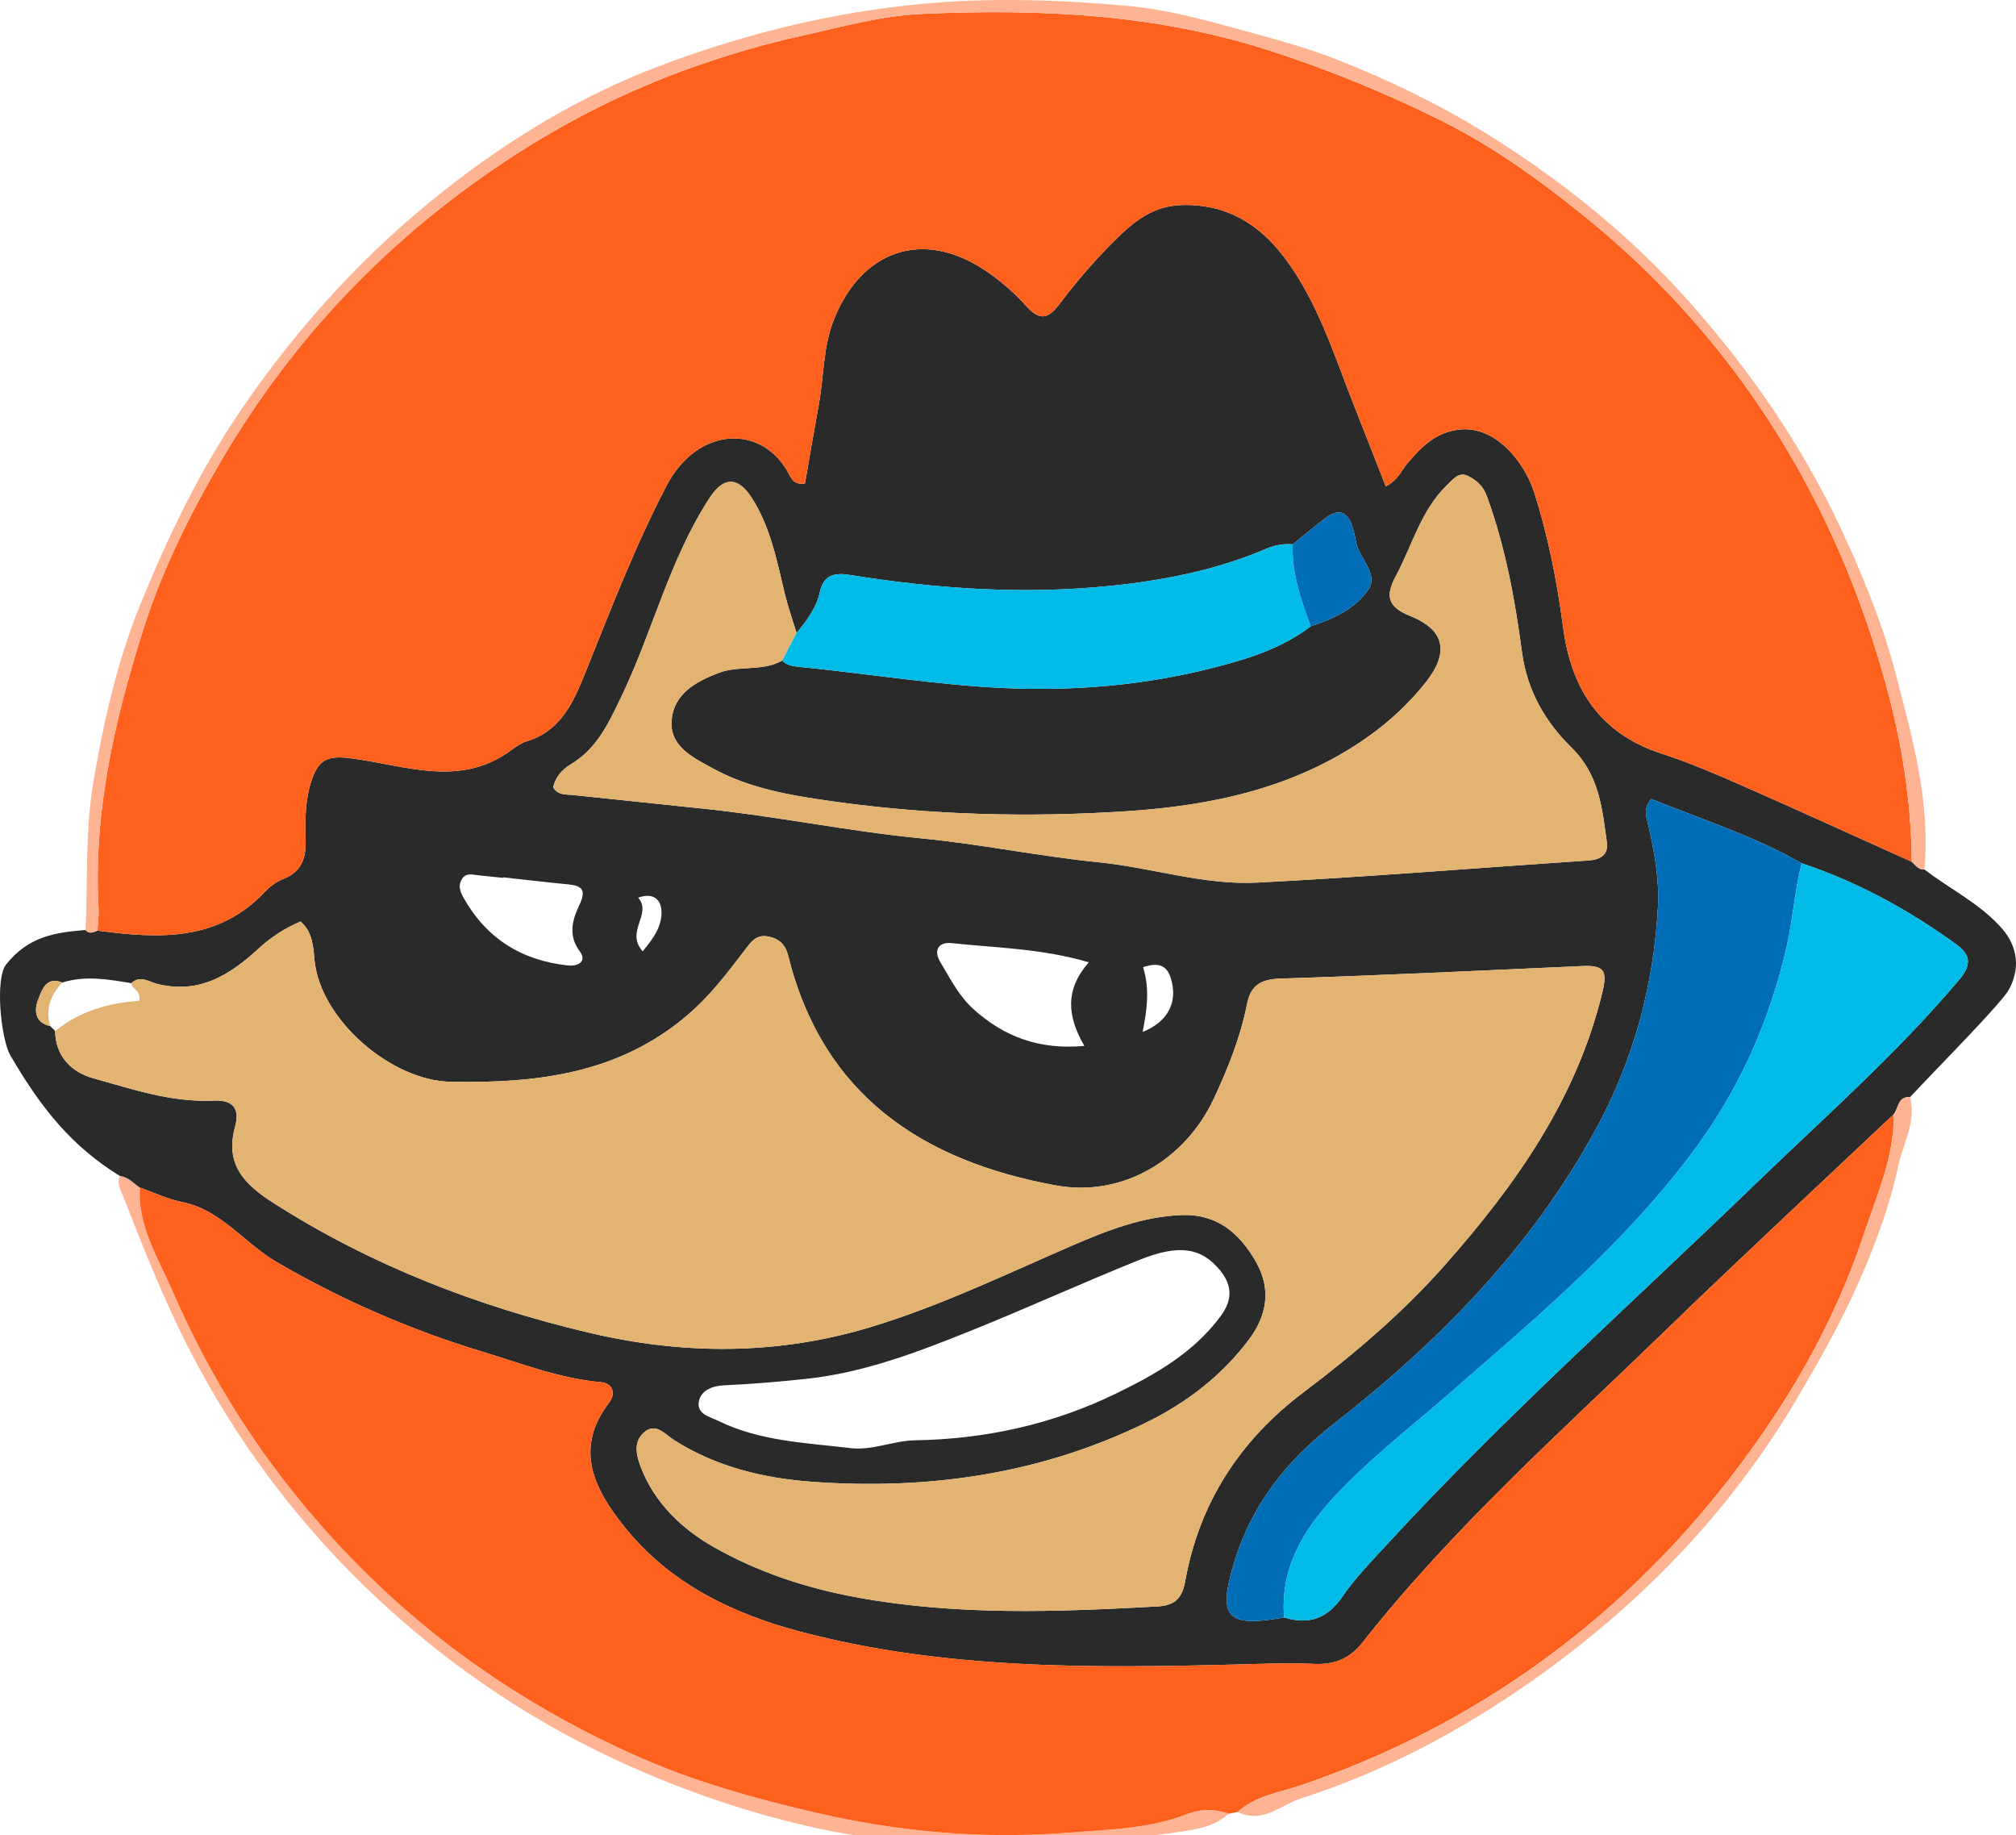 <?xml version="1.0" encoding="UTF-8" standalone="no"?>
<!-- Generator: Adobe Illustrator 17.0.0, SVG Export Plug-In . SVG Version: 6.00 Build 0)  -->

<svg
   xmlns:dc="http://purl.org/dc/elements/1.1/"
   xmlns:cc="http://creativecommons.org/ns#"
   xmlns:rdf="http://www.w3.org/1999/02/22-rdf-syntax-ns#"
   xmlns:svg="http://www.w3.org/2000/svg"
   xmlns="http://www.w3.org/2000/svg"
   xmlns:sodipodi="http://sodipodi.sourceforge.net/DTD/sodipodi-0.dtd"
   xmlns:inkscape="http://www.inkscape.org/namespaces/inkscape"
   version="1.2"
   id="Layer_1"
   x="0px"
   y="0px"
   width="400.65"
   height="364.609"
   viewBox="0 0 400.65 364.609"
   xml:space="preserve"
   inkscape:version="0.91 r13725"
   sodipodi:docname="keybase.svg"><defs
     id="defs45"><filter
       style="color-interpolation-filters:sRGB"
       inkscape:label="Greyscale"
       id="filter3375"><feColorMatrix
         values="0.21 0.72 0.072 0 0 0.21 0.72 0.072 0 0 0.21 0.72 0.072 0 0 0 0 0 1 0 "
         id="feColorMatrix3377" /></filter></defs><sodipodi:namedview
     pagecolor="#ffffff"
     bordercolor="#666666"
     borderopacity="1"
     objecttolerance="10"
     gridtolerance="10"
     guidetolerance="10"
     inkscape:pageopacity="0"
     inkscape:pageshadow="2"
     inkscape:window-width="1920"
     inkscape:window-height="1016"
     id="namedview43"
     showgrid="false"
     inkscape:zoom="1.3906433"
     inkscape:cx="220.17427"
     inkscape:cy="236.50332"
     inkscape:window-x="1920"
     inkscape:window-y="27"
     inkscape:window-maximized="1"
     inkscape:current-layer="g3"
     inkscape:snap-global="false"
     fit-margin-top="0"
     fit-margin-left="0"
     fit-margin-right="0"
     fit-margin-bottom="0" /><g
     id="g3"
     style="filter:url(#filter3375)"
     transform="translate(-45.673,-59.384)"><path
       d="m 73.484,295.348 c -0.476,7.698 3.683,14.068 6.52,20.627 9.577,22.14 23.257,41.552 40.764,58.227 15.055,14.34 32.232,25.495 51.152,33.959 11.63,5.203 23.823,8.594 36.271,11.466 16.536,3.815 33.19,5.204 49.952,3.874 7.794,-0.619 15.863,-0.721 23.401,-3.667 2.687,-1.05 5.538,-1.097 8.323,-0.087 -2.552,2.322 -5.613,2.96 -8.987,3.493 -14.046,2.22 -28.173,1.911 -42.307,2.2 -10.229,0.209 -20.455,-0.624 -30.237,-2.749 -13.97,-3.034 -27.62,-7.733 -40.678,-13.843 -18.487,-8.649 -35.066,-20.232 -49.604,-34.363 -14.159,-13.763 -25.852,-29.577 -34.927,-47.307 -5.043,-9.852 -9.044,-20.08 -13.069,-30.33 -0.467,-1.189 -1.269,-2.412 -0.547,-3.805 1.673,0.171 2.695,1.459 3.973,2.305 z"
       id="path25"
       inkscape:connector-curvature="0"
       style="fill:#feb493" /><path
       style="fill:#292a29"
       inkscape:connector-curvature="0"
       d="m 444.667,256.417 c -2.583,3.667 -13.932,15.115 -19.398,20.942 -2.433,-0.16 -2.268,2.156 -3.234,3.395 -15.089,14.271 -30.319,28.397 -45.233,42.849 -20.759,20.116 -42.431,39.363 -60.405,62.186 -2.48,3.15 -5.544,4.379 -9.554,4.193 -4.815,-0.224 -9.653,-0.033 -14.479,0.091 -29.46,0.759 -58.911,1.108 -87.717,-6.522 -13.545,-3.588 -25.944,-9.629 -34.899,-20.829 -5.887,-7.362 -10.137,-15.392 -3.006,-24.669 1.305,-1.698 0.828,-3.834 -1.698,-4.056 -8.199,-0.719 -15.788,-3.716 -23.541,-6.064 -14.323,-4.338 -27.929,-10.263 -40.908,-17.827 -6.398,-3.729 -10.916,-10.31 -18.705,-11.88 -2.878,-0.58 -5.608,-1.896 -8.405,-2.877 -1.278,-0.846 -2.3,-2.134 -3.971,-2.303 -9.562,-5.886 -15.618,-13.391 -21.771,-23.945 -1.922,-3.297 -3.075,-15.298 -0.864,-18.08 4.451,-5.602 9.756,-6.379 15.799,-6.857 0.745,0.887 1.559,0.44 2.366,0.121 12.061,1.603 23.886,2.264 33.285,-7.722 1.004,-1.067 2.309,-2.026 3.663,-2.555 3.798,-1.482 4.546,-4.356 4.42,-8.011 -0.132,-3.821 -0.071,-7.678 1.122,-11.385 1.484,-4.611 3.541,-5.147 8.234,-4.52 10.578,1.413 21.451,5.848 31.59,-1.724 0.924,-0.69 1.944,-1.373 3.027,-1.711 6.663,-2.079 9.148,-7.514 11.522,-13.396 5.085,-12.602 9.927,-25.31 16.243,-37.397 6.218,-11.9 19.125,-12.246 24.326,-2.276 0.486,0.931 1.049,2.167 3.168,1.865 0.894,-5.107 1.788,-10.412 2.758,-15.703 1.043,-5.686 0.814,-11.508 3.08,-17.087 5.515,-13.577 17.57,-17.74 29.789,-9.676 3.027,1.997 5.88,4.438 8.292,7.14 2.924,3.275 4.552,2.492 6.912,-0.649 3.287,-4.373 6.925,-8.537 10.808,-12.393 3.627,-3.602 7.472,-6.814 13.282,-6.962 8.869,-0.227 15.308,3.749 20.361,10.428 6.7,8.855 9.879,19.43 13.908,29.576 2.089,5.259 4.133,10.536 6.231,15.892 2.531,-1.292 3.09,-3.171 4.259,-4.531 2.819,-3.28 5.644,-6.274 10.513,-6.767 6.971,-0.706 12.769,6.28 14.78,12.625 2.768,8.732 4.512,17.7 5.712,26.768 1.616,12.21 7.338,21.04 19.59,25.012 5.502,1.784 10.852,4.087 16.156,6.419 11.217,4.931 22.358,10.035 33.53,15.068 0.759,0.631 1.293,1.636 2.508,1.511 5.135,3.97 11.14,6.803 15.484,11.819 3.153,3.64 3.653,8.14 1.07,12.474 z M 58.048,254.603 c -3.245,-1.315 -4.07,1.572 -4.771,3.334 -0.814,2.047 -0.795,4.609 2.368,5.31 0.329,0.328 0.658,0.656 0.987,0.984 0.068,5.101 3.303,8.197 7.56,9.388 7.814,2.187 15.664,4.837 23.939,4.446 4.23,-0.2 5.15,1.941 4.257,5.191 -2.086,7.595 1.955,11.526 7.77,15.232 19.337,12.323 40.369,20.445 62.551,25.685 18.794,4.44 37.558,4.508 56.241,-1.189 13.705,-4.179 26.548,-10.382 39.627,-16.046 7.06,-3.057 14.195,-5.871 21.998,-6.139 6.966,-0.239 11.486,3.602 14.735,9.362 3.098,5.494 2.088,10.699 -1.463,15.423 -5.355,7.124 -12.324,12.482 -20.258,16.379 -20.988,10.308 -43.343,13.502 -66.467,11.836 -9.711,-0.7 -19.079,-2.952 -27.462,-8.273 -1.871,-1.188 -3.704,-3.658 -6.09,-1.459 -2.122,1.955 -1.396,4.638 -0.461,7.03 2.735,6.999 8.171,12.095 14.221,15.559 8.76,5.017 18.44,8.231 28.561,10.097 19.871,3.663 39.804,2.908 59.784,1.812 3.306,-0.181 4.894,-1.425 5.53,-4.973 2.798,-15.611 10.855,-28.028 23.521,-37.581 10.055,-7.583 19.637,-15.724 28.02,-25.191 14.115,-15.941 26.217,-33.033 31.346,-54.171 1.103,-4.548 0.325,-5.513 -4.085,-5.316 -19.971,0.893 -39.941,1.858 -59.921,2.486 -3.9,0.123 -5.858,1.36 -6.595,5.092 -1.295,6.561 -3.763,12.715 -6.592,18.764 -5.696,12.179 -18.156,19.642 -31.351,17.239 -26.448,-4.816 -46.319,-17.808 -53.235,-45.641 -0.539,-2.17 -1.774,-3.429 -4.043,-3.832 -2.25,-0.4 -3.212,0.919 -4.394,2.47 -3.507,4.599 -6.97,9.201 -11.431,13.037 -13.738,11.814 -30.105,13.7 -47.276,13.368 -11.717,-0.227 -25.776,-12.269 -26.979,-24.07 -0.262,-2.566 -0.316,-5.679 -2.799,-7.763 -3.199,1.358 -5.93,3.159 -8.373,5.408 -5.703,5.252 -11.81,9.088 -20.16,6.966 -1.505,-0.383 -3.373,-1.791 -5.082,-0.129 -4.568,-0.748 -9.138,-1.58 -13.728,-0.125 z M 306.16,183.817 c 4.501,-1.442 8.98,-3.564 11.496,-7.374 2.056,-3.112 -2.023,-6.241 -2.546,-9.604 -0.152,-0.98 -0.399,-1.954 -0.701,-2.899 -0.964,-3.023 -2.823,-3.496 -5.272,-1.65 -2.235,1.685 -4.377,3.492 -6.561,5.246 -1.846,-0.15 -3.535,0.147 -5.306,0.903 -9.88,4.217 -20.315,6.268 -30.942,7.351 -17.329,1.767 -34.55,0.587 -51.701,-2.161 -2.852,-0.457 -5.255,-0.221 -6.02,3.38 -0.667,3.142 -2.617,5.692 -4.625,8.145 -0.775,-2.542 -1.676,-5.054 -2.3,-7.633 -1.611,-6.653 -2.867,-13.458 -6.661,-19.302 -2.738,-4.218 -5.604,-4.086 -8.293,0.036 -8.023,12.297 -11.362,26.685 -17.67,39.761 -2.491,5.164 -4.806,10.159 -9.962,13.239 -1.686,1.007 -3.028,2.492 -3.494,4.566 0.996,1.625 2.565,1.383 4.017,1.532 8.595,0.885 17.186,1.813 25.781,2.697 14.551,1.496 28.886,4.507 43.465,5.916 11.742,1.135 23.358,3.559 35.097,4.733 10.594,1.06 20.946,4.59 31.611,4.043 21.937,-1.125 43.839,-2.93 65.76,-4.393 2.426,-0.162 4.018,-1.133 3.679,-3.6 -0.927,-6.747 -1.507,-13.424 -6.998,-18.798 -5.206,-5.095 -8.852,-11.323 -9.876,-19.024 -1.391,-10.463 -3.299,-20.861 -6.945,-30.883 -0.794,-2.182 -2.098,-3.225 -3.725,-4.067 -1.828,-0.946 -2.995,0.6 -4.218,1.783 -5.207,5.037 -6.913,12.01 -10.194,18.115 -2.112,3.931 -1.614,6.096 2.894,7.906 6.976,2.801 7.758,7.324 2.954,13.324 -3.348,4.182 -7.234,7.781 -11.633,10.861 -14.303,10.015 -30.736,13.48 -47.624,14.592 -19.464,1.281 -38.986,0.78 -58.346,-1.934 -8.218,-1.152 -16.538,-2.497 -23.962,-6.568 -3.872,-2.124 -8.671,-4.35 -8.191,-9.641 0.464,-5.121 4.666,-7.544 9.32,-9.324 4.134,-1.581 8.728,-0.218 12.65,-2.465 0.872,0.899 2.003,1.123 3.183,1.239 11.43,1.126 22.784,2.862 34.247,3.809 16.26,1.343 32.276,0.448 48.068,-3.57 6.898,-1.756 13.747,-3.836 19.544,-8.287 z m 97.576,47.091 c -9.524,-5.443 -19.92,-8.732 -29.899,-12.787 -1.681,2.034 -0.957,3.599 -0.591,5.201 1.227,5.361 2.216,10.831 1.917,16.295 -0.848,15.473 -4.774,30.16 -12.194,43.85 -12.826,23.664 -31.195,42.413 -52.198,58.796 -9.288,7.245 -16.292,15.968 -19.779,27.424 -3.369,11.065 -1.662,13.12 9.88,11.063 4.884,1.506 8.561,0.268 11.568,-4.124 2.52,-3.681 5.697,-6.932 8.734,-10.234 23.206,-25.23 48.786,-48.035 73.409,-71.82 13.73,-13.262 28.101,-25.882 40.455,-40.533 2.394,-2.839 2.394,-4.85 -0.565,-7.002 -9.459,-6.882 -19.623,-12.408 -30.737,-16.129 z M 214.248,347.053 c 4.568,0.707 8.78,-1.428 13.309,-1.502 13.845,-0.227 27.152,-3.118 39.7,-9.185 8.015,-3.875 15.657,-8.201 21.073,-15.581 2.286,-3.115 2.27,-6.037 -0.248,-9.073 -3.618,-4.362 -7.981,-5.212 -15.905,-2.03 -11.259,4.522 -22.303,9.576 -33.561,14.1 -10.547,4.238 -21.143,8.32 -32.639,9.553 -5.472,0.587 -10.923,1.049 -16.414,1.294 -2.188,0.098 -4.654,0.931 -5.018,3.317 -0.372,2.44 2.19,2.923 3.968,3.788 8.137,3.957 17.008,4.299 25.735,5.319 z m 47.807,-96.477 c -9.555,-2.789 -18.498,-2.852 -27.291,-3.811 -2.282,-0.249 -3.802,1.146 -2.16,3.873 1.951,3.24 3.644,6.64 6.511,9.231 6.108,5.519 13.128,8.141 22.058,7.329 -3.399,-5.884 -3.918,-11.117 0.882,-16.622 z M 145.653,233.695 c -0.004,0.035 -0.008,0.07 -0.011,0.104 -1.652,-0.168 -3.305,-0.323 -4.955,-0.507 -1.141,-0.127 -2.366,-0.534 -3.172,0.679 -0.847,1.276 -0.428,2.529 0.253,3.742 4.568,8.127 11.55,12.51 20.772,13.493 2.286,0.244 3.703,-0.998 2.397,-2.739 -2.453,-3.269 -1.48,-6.381 -0.135,-9.235 1.416,-3.004 0.623,-3.865 -2.277,-4.141 -4.296,-0.41 -8.582,-0.925 -12.872,-1.396 z m 127.102,30.733 c 5.002,-2.016 7.106,-5.923 5.583,-10.74 -0.826,-2.611 -2.541,-3.114 -5.495,-2.136 1.405,4.473 0.718,8.736 -0.088,12.876 z m -99.361,-16.029 c 2.172,-2.599 3.984,-5.123 3.718,-8.273 -0.136,-1.608 -1.261,-3.571 -4.621,-2.388 2.868,3.25 -2.624,6.686 0.903,10.661 z"
       id="path5" /><path
       style="fill:#fd611d"
       inkscape:connector-curvature="0"
       d="m 425.605,230.613 c -11.172,-5.033 -22.313,-10.137 -33.53,-15.068 -5.303,-2.331 -10.654,-4.635 -16.156,-6.419 -12.253,-3.973 -17.974,-12.803 -19.59,-25.012 -1.201,-9.069 -2.944,-18.036 -5.712,-26.768 -2.011,-6.345 -7.809,-13.331 -14.78,-12.625 -4.869,0.493 -7.694,3.487 -10.513,6.767 -1.169,1.36 -1.728,3.239 -4.259,4.531 -2.099,-5.357 -4.142,-10.633 -6.231,-15.892 -4.029,-10.145 -7.208,-20.721 -13.908,-29.576 -5.053,-6.678 -11.492,-10.655 -20.361,-10.428 -5.81,0.149 -9.655,3.361 -13.282,6.962 -3.883,3.856 -7.521,8.019 -10.808,12.393 -2.361,3.141 -3.988,3.924 -6.912,0.649 -2.412,-2.702 -5.265,-5.143 -8.292,-7.14 -12.22,-8.064 -24.274,-3.901 -29.789,9.676 -2.266,5.579 -2.037,11.401 -3.08,17.087 -0.97,5.291 -1.864,10.595 -2.758,15.703 -2.12,0.302 -2.683,-0.934 -3.168,-1.865 -5.201,-9.97 -18.108,-9.624 -24.326,2.276 -6.316,12.087 -11.158,24.796 -16.243,37.397 -2.374,5.883 -4.859,11.317 -11.522,13.396 -1.084,0.338 -2.103,1.02 -3.027,1.711 -10.139,7.572 -21.012,3.137 -31.59,1.724 -4.692,-0.627 -6.749,-0.091 -8.234,4.52 -1.193,3.707 -1.254,7.564 -1.122,11.385 0.126,3.655 -0.621,6.528 -4.42,8.011 -1.353,0.528 -2.659,1.488 -3.663,2.555 -9.399,9.986 -21.224,9.325 -33.281,7.722 0.08,-1.496 0.293,-2.999 0.21,-4.485 -1.062,-18.987 3.188,-37.261 8.791,-55.053 3.732,-11.849 9.307,-23.143 15.703,-34.028 14.316,-24.359 33.294,-44.089 56.758,-59.573 11.593,-7.65 23.924,-13.859 37.109,-18.504 7.038,-2.48 14.083,-4.538 21.356,-6.147 7.915,-1.751 15.792,-3.989 23.866,-4.347 23.606,-1.049 46.91,-0.005 69.795,7.49 11.68,3.825 22.872,8.423 33.764,13.868 10.101,5.05 19.247,11.662 28.032,18.754 19.106,15.424 34.284,34.026 45.574,55.844 6.171,11.926 10.882,24.293 14.46,37.301 3.2,11.636 5.037,23.234 5.139,35.208 z"
       id="path7" /><path
       style="fill:#e2b371"
       inkscape:connector-curvature="0"
       d="m 71.778,254.728 c 1.709,-1.662 3.576,-0.254 5.082,0.129 8.35,2.122 14.457,-1.714 20.16,-6.966 2.442,-2.249 5.174,-4.05 8.373,-5.408 2.483,2.085 2.537,5.198 2.799,7.763 1.203,11.801 15.262,23.843 26.979,24.07 17.171,0.332 33.538,-1.554 47.276,-13.368 4.461,-3.836 7.924,-8.438 11.431,-13.037 1.182,-1.55 2.144,-2.869 4.394,-2.47 2.269,0.403 3.504,1.663 4.043,3.832 6.916,27.833 26.787,40.824 53.235,45.641 13.194,2.403 25.655,-5.06 31.351,-17.239 2.829,-6.049 5.297,-12.203 6.592,-18.764 0.737,-3.732 2.695,-4.969 6.595,-5.092 19.98,-0.629 39.95,-1.593 59.921,-2.486 4.41,-0.197 5.188,0.768 4.085,5.316 -5.129,21.139 -17.231,38.231 -31.346,54.171 -8.383,9.467 -17.964,17.607 -28.02,25.191 -12.666,9.552 -20.723,21.97 -23.521,37.581 -0.636,3.548 -2.225,4.792 -5.53,4.973 -19.981,1.096 -39.913,1.851 -59.784,-1.812 -10.12,-1.865 -19.8,-5.08 -28.561,-10.097 -6.05,-3.465 -11.486,-8.56 -14.221,-15.559 -0.935,-2.392 -1.661,-5.074 0.461,-7.03 2.386,-2.199 4.219,0.272 6.09,1.459 8.383,5.321 17.751,7.573 27.462,8.273 23.124,1.666 45.479,-1.528 66.467,-11.836 7.934,-3.897 14.903,-9.255 20.258,-16.379 3.552,-4.724 4.562,-9.93 1.463,-15.423 -3.249,-5.76 -7.769,-9.601 -14.735,-9.362 -7.803,0.267 -14.938,3.081 -21.998,6.139 -13.079,5.664 -25.922,11.866 -39.627,16.046 -18.683,5.697 -37.446,5.63 -56.241,1.189 -22.182,-5.241 -43.214,-13.363 -62.551,-25.685 -5.815,-3.706 -9.857,-7.638 -7.77,-15.232 0.893,-3.25 -0.027,-5.391 -4.257,-5.191 -8.274,0.391 -16.125,-2.259 -23.939,-4.446 -4.256,-1.191 -7.492,-4.287 -7.558,-9.387 4.922,-3.985 10.777,-5.63 16.719,-5.982 0.371,-2.169 -1.506,-2.29 -1.577,-3.522 z"
       id="path9" /><path
       style="fill:#fd611d"
       inkscape:connector-curvature="0"
       d="m 291.666,419.406 c -0.6,0.113 -1.199,0.227 -1.799,0.34 -2.785,-1.009 -5.637,-0.962 -8.323,0.087 -7.538,2.946 -15.607,3.048 -23.401,3.667 -16.763,1.331 -33.417,-0.059 -49.952,-3.874 C 195.744,416.754 183.55,413.363 171.92,408.16 153,399.696 135.823,388.541 120.768,374.201 103.261,357.526 89.581,338.113 80.004,315.974 c -2.837,-6.559 -6.996,-12.929 -6.52,-20.627 2.797,0.98 5.527,2.296 8.405,2.877 7.789,1.571 12.308,8.152 18.705,11.88 12.979,7.564 26.586,13.489 40.908,17.827 7.752,2.348 15.341,5.345 23.541,6.064 2.526,0.222 3.003,2.358 1.698,4.056 -7.131,9.276 -2.88,17.307 3.006,24.669 8.955,11.2 21.354,17.241 34.899,20.829 28.806,7.63 58.257,7.281 87.717,6.522 4.825,-0.124 9.664,-0.315 14.479,-0.091 4.01,0.187 7.074,-1.043 9.554,-4.193 17.974,-22.823 39.646,-42.069 60.405,-62.186 14.914,-14.452 30.144,-28.578 45.229,-42.843 0.113,8.474 -3.385,16.167 -5.957,23.881 -4.208,12.618 -10.196,24.592 -17.554,35.76 -13.278,20.151 -29.591,37.391 -49.47,51.185 -13.926,9.663 -28.897,17.103 -44.98,22.562 -4.158,1.413 -8.919,2.022 -12.403,5.26 z"
       id="path11" /><path
       style="fill:#e2b371"
       inkscape:connector-curvature="0"
       d="m 201.119,190.626 c -3.922,2.248 -8.516,0.884 -12.65,2.465 -4.655,1.78 -8.856,4.204 -9.32,9.324 -0.48,5.292 4.319,7.518 8.191,9.641 7.424,4.072 15.744,5.416 23.962,6.568 19.359,2.714 38.882,3.215 58.346,1.934 16.888,-1.112 33.321,-4.576 47.624,-14.592 4.4,-3.081 8.285,-6.68 11.633,-10.861 4.804,-6.001 4.022,-10.524 -2.954,-13.324 -4.508,-1.81 -5.006,-3.975 -2.894,-7.906 3.281,-6.105 4.986,-13.078 10.194,-18.115 1.223,-1.183 2.39,-2.729 4.218,-1.783 1.628,0.842 2.932,1.886 3.725,4.067 3.646,10.022 5.554,20.421 6.945,30.883 1.024,7.701 4.67,13.929 9.876,19.024 5.491,5.374 6.071,12.05 6.998,18.798 0.339,2.467 -1.253,3.439 -3.679,3.6 -21.921,1.463 -43.823,3.268 -65.76,4.393 -10.665,0.547 -21.017,-2.983 -31.611,-4.043 -11.74,-1.174 -23.355,-3.598 -35.097,-4.733 -14.578,-1.409 -28.914,-4.42 -43.465,-5.916 -8.595,-0.884 -17.186,-1.812 -25.781,-2.697 -1.452,-0.149 -3.021,0.093 -4.017,-1.532 0.466,-2.074 1.808,-3.559 3.494,-4.566 5.156,-3.081 7.471,-8.076 9.962,-13.239 6.308,-13.076 9.647,-27.463 17.67,-39.761 2.689,-4.122 5.555,-4.254 8.293,-0.036 3.794,5.844 5.05,12.649 6.661,19.302 0.624,2.579 1.525,5.09 2.302,7.611 -0.954,1.818 -1.91,3.656 -2.866,5.494 z"
       id="path13" /><path
       style="fill:#006eb6"
       inkscape:connector-curvature="0"
       d="m 300.871,380.75 c -11.543,2.057 -13.249,0.002 -9.88,-11.063 3.488,-11.456 10.491,-20.178 19.779,-27.424 21.003,-16.383 39.372,-35.132 52.198,-58.796 7.42,-13.69 11.347,-28.377 12.194,-43.85 0.299,-5.464 -0.69,-10.934 -1.917,-16.295 -0.367,-1.602 -1.09,-3.167 0.591,-5.201 9.979,4.055 20.375,7.344 29.899,12.788 -1.408,5.449 -1.738,11.077 -2.994,16.578 -3.349,14.667 -9.346,28.174 -18.2,40.158 -13.92,18.843 -31.839,33.822 -49.402,49.093 -7.52,6.538 -15.426,12.652 -22.241,19.976 -6.304,6.775 -10.818,14.3 -10.027,24.036 z"
       id="path15" /><path
       style="fill:#00bbe8"
       inkscape:connector-curvature="0"
       d="m 300.871,380.75 c -0.791,-9.736 3.723,-17.261 10.027,-24.036 6.815,-7.324 14.721,-13.437 22.241,-19.976 17.563,-15.271 35.482,-30.25 49.402,-49.093 8.853,-11.984 14.851,-25.491 18.2,-40.158 1.256,-5.502 1.587,-11.13 2.994,-16.578 11.114,3.721 21.278,9.247 30.737,16.127 2.96,2.153 2.959,4.164 0.565,7.002 -12.353,14.651 -26.725,27.271 -40.455,40.533 -24.623,23.784 -50.203,46.589 -73.409,71.82 -3.037,3.302 -6.214,6.554 -8.734,10.234 -3.007,4.393 -6.684,5.63 -11.568,4.125 z"
       id="path17" /><path
       style="fill:#00bbe8"
       inkscape:connector-curvature="0"
       d="m 201.119,190.626 c 0.956,-1.838 1.912,-3.676 2.866,-5.493 2.006,-2.432 3.955,-4.982 4.623,-8.124 0.765,-3.601 3.169,-3.837 6.02,-3.38 17.15,2.748 34.372,3.928 51.701,2.161 10.627,-1.083 21.062,-3.134 30.942,-7.351 1.771,-0.756 3.46,-1.053 5.306,-0.903 -0.22,5.738 1.664,11.014 3.583,16.281 -5.797,4.451 -12.645,6.531 -19.544,8.286 -15.791,4.018 -31.808,4.914 -48.068,3.57 -11.463,-0.947 -22.817,-2.683 -34.247,-3.809 -1.179,-0.116 -2.31,-0.34 -3.182,-1.238 z"
       id="path19" /><path
       style="fill:#feb493"
       inkscape:connector-curvature="0"
       d="m 425.605,230.613 c -0.102,-11.973 -1.94,-23.572 -5.14,-35.209 -3.578,-13.008 -8.289,-25.375 -14.46,-37.301 -11.29,-21.818 -26.468,-40.42 -45.574,-55.844 C 351.645,95.167 342.5,88.555 332.399,83.505 321.507,78.06 310.315,73.462 298.635,69.637 275.75,62.142 252.446,61.099 228.84,62.147 c -8.074,0.359 -15.951,2.597 -23.866,4.347 -7.274,1.609 -14.318,3.667 -21.356,6.147 -13.185,4.645 -25.516,10.854 -37.109,18.504 -23.464,15.484 -42.442,35.213 -56.758,59.573 -6.397,10.885 -11.972,22.179 -15.703,34.028 -5.604,17.792 -9.853,36.067 -8.791,55.053 0.083,1.486 -0.13,2.989 -0.21,4.485 -0.811,0.32 -1.625,0.767 -2.37,-0.12 0.436,-9.803 -0.074,-19.766 1.55,-29.368 2.005,-11.861 4.657,-23.77 9.205,-34.991 5.63,-13.894 12.112,-27.349 20.708,-39.81 11.226,-16.273 24.364,-30.605 39.864,-42.81 12.966,-10.211 27.073,-18.752 42.42,-24.572 17.031,-6.458 34.659,-10.844 53.054,-12.512 13.546,-1.228 26.838,-0.748 40.254,0.45 7.962,0.711 15.555,2.849 23.202,4.938 6.366,1.739 12.699,3.442 18.867,5.897 10.125,4.028 19.886,8.73 29.129,14.455 14.879,9.216 28.453,20.088 40.137,33.163 12.957,14.498 23.758,30.388 31.776,48.234 3.783,8.42 7.201,16.957 9.506,25.793 3.331,12.766 7.018,25.6 5.765,39.093 -1.216,0.125 -1.749,-0.88 -2.509,-1.511 z"
       id="path23" /><path
       style="fill:#feb493"
       inkscape:connector-curvature="0"
       d="m 291.666,419.406 c 3.484,-3.238 8.245,-3.848 12.403,-5.259 16.082,-5.46 31.054,-12.899 44.98,-22.562 19.879,-13.794 36.193,-31.034 49.47,-51.185 7.358,-11.168 13.346,-23.142 17.554,-35.76 2.573,-7.713 6.07,-15.406 5.957,-23.881 0.97,-1.244 0.805,-3.56 3.238,-3.4 1.273,4.899 -1.419,9.28 -2.362,13.749 -1.68,7.959 -4.623,15.762 -7.928,23.237 -3.453,7.811 -7.704,15.305 -12.042,22.682 -13.415,22.813 -31.455,41.368 -53.061,56.508 -14.113,9.889 -29.292,17.931 -45.661,23.176 -3.832,1.228 -7.727,5.136 -12.548,2.695 z"
       id="path27" /><path
       style="fill:#006eb6"
       inkscape:connector-curvature="0"
       d="m 306.16,183.817 c -1.919,-5.268 -3.802,-10.543 -3.583,-16.281 2.183,-1.753 4.325,-3.561 6.56,-5.246 2.449,-1.846 4.308,-1.373 5.272,1.65 0.302,0.945 0.549,1.919 0.701,2.899 0.523,3.363 4.602,6.492 2.546,9.604 -2.517,3.81 -6.995,5.932 -11.496,7.374 z"
       id="path33" /><path
       style="fill:#e2b371"
       inkscape:connector-curvature="0"
       d="m 58.048,254.603 c -2.288,2.469 -3.417,5.26 -2.402,8.645 -3.165,-0.702 -3.183,-3.264 -2.369,-5.311 0.7,-1.762 1.526,-4.648 4.771,-3.334 z"
       id="path41" /></g></svg>